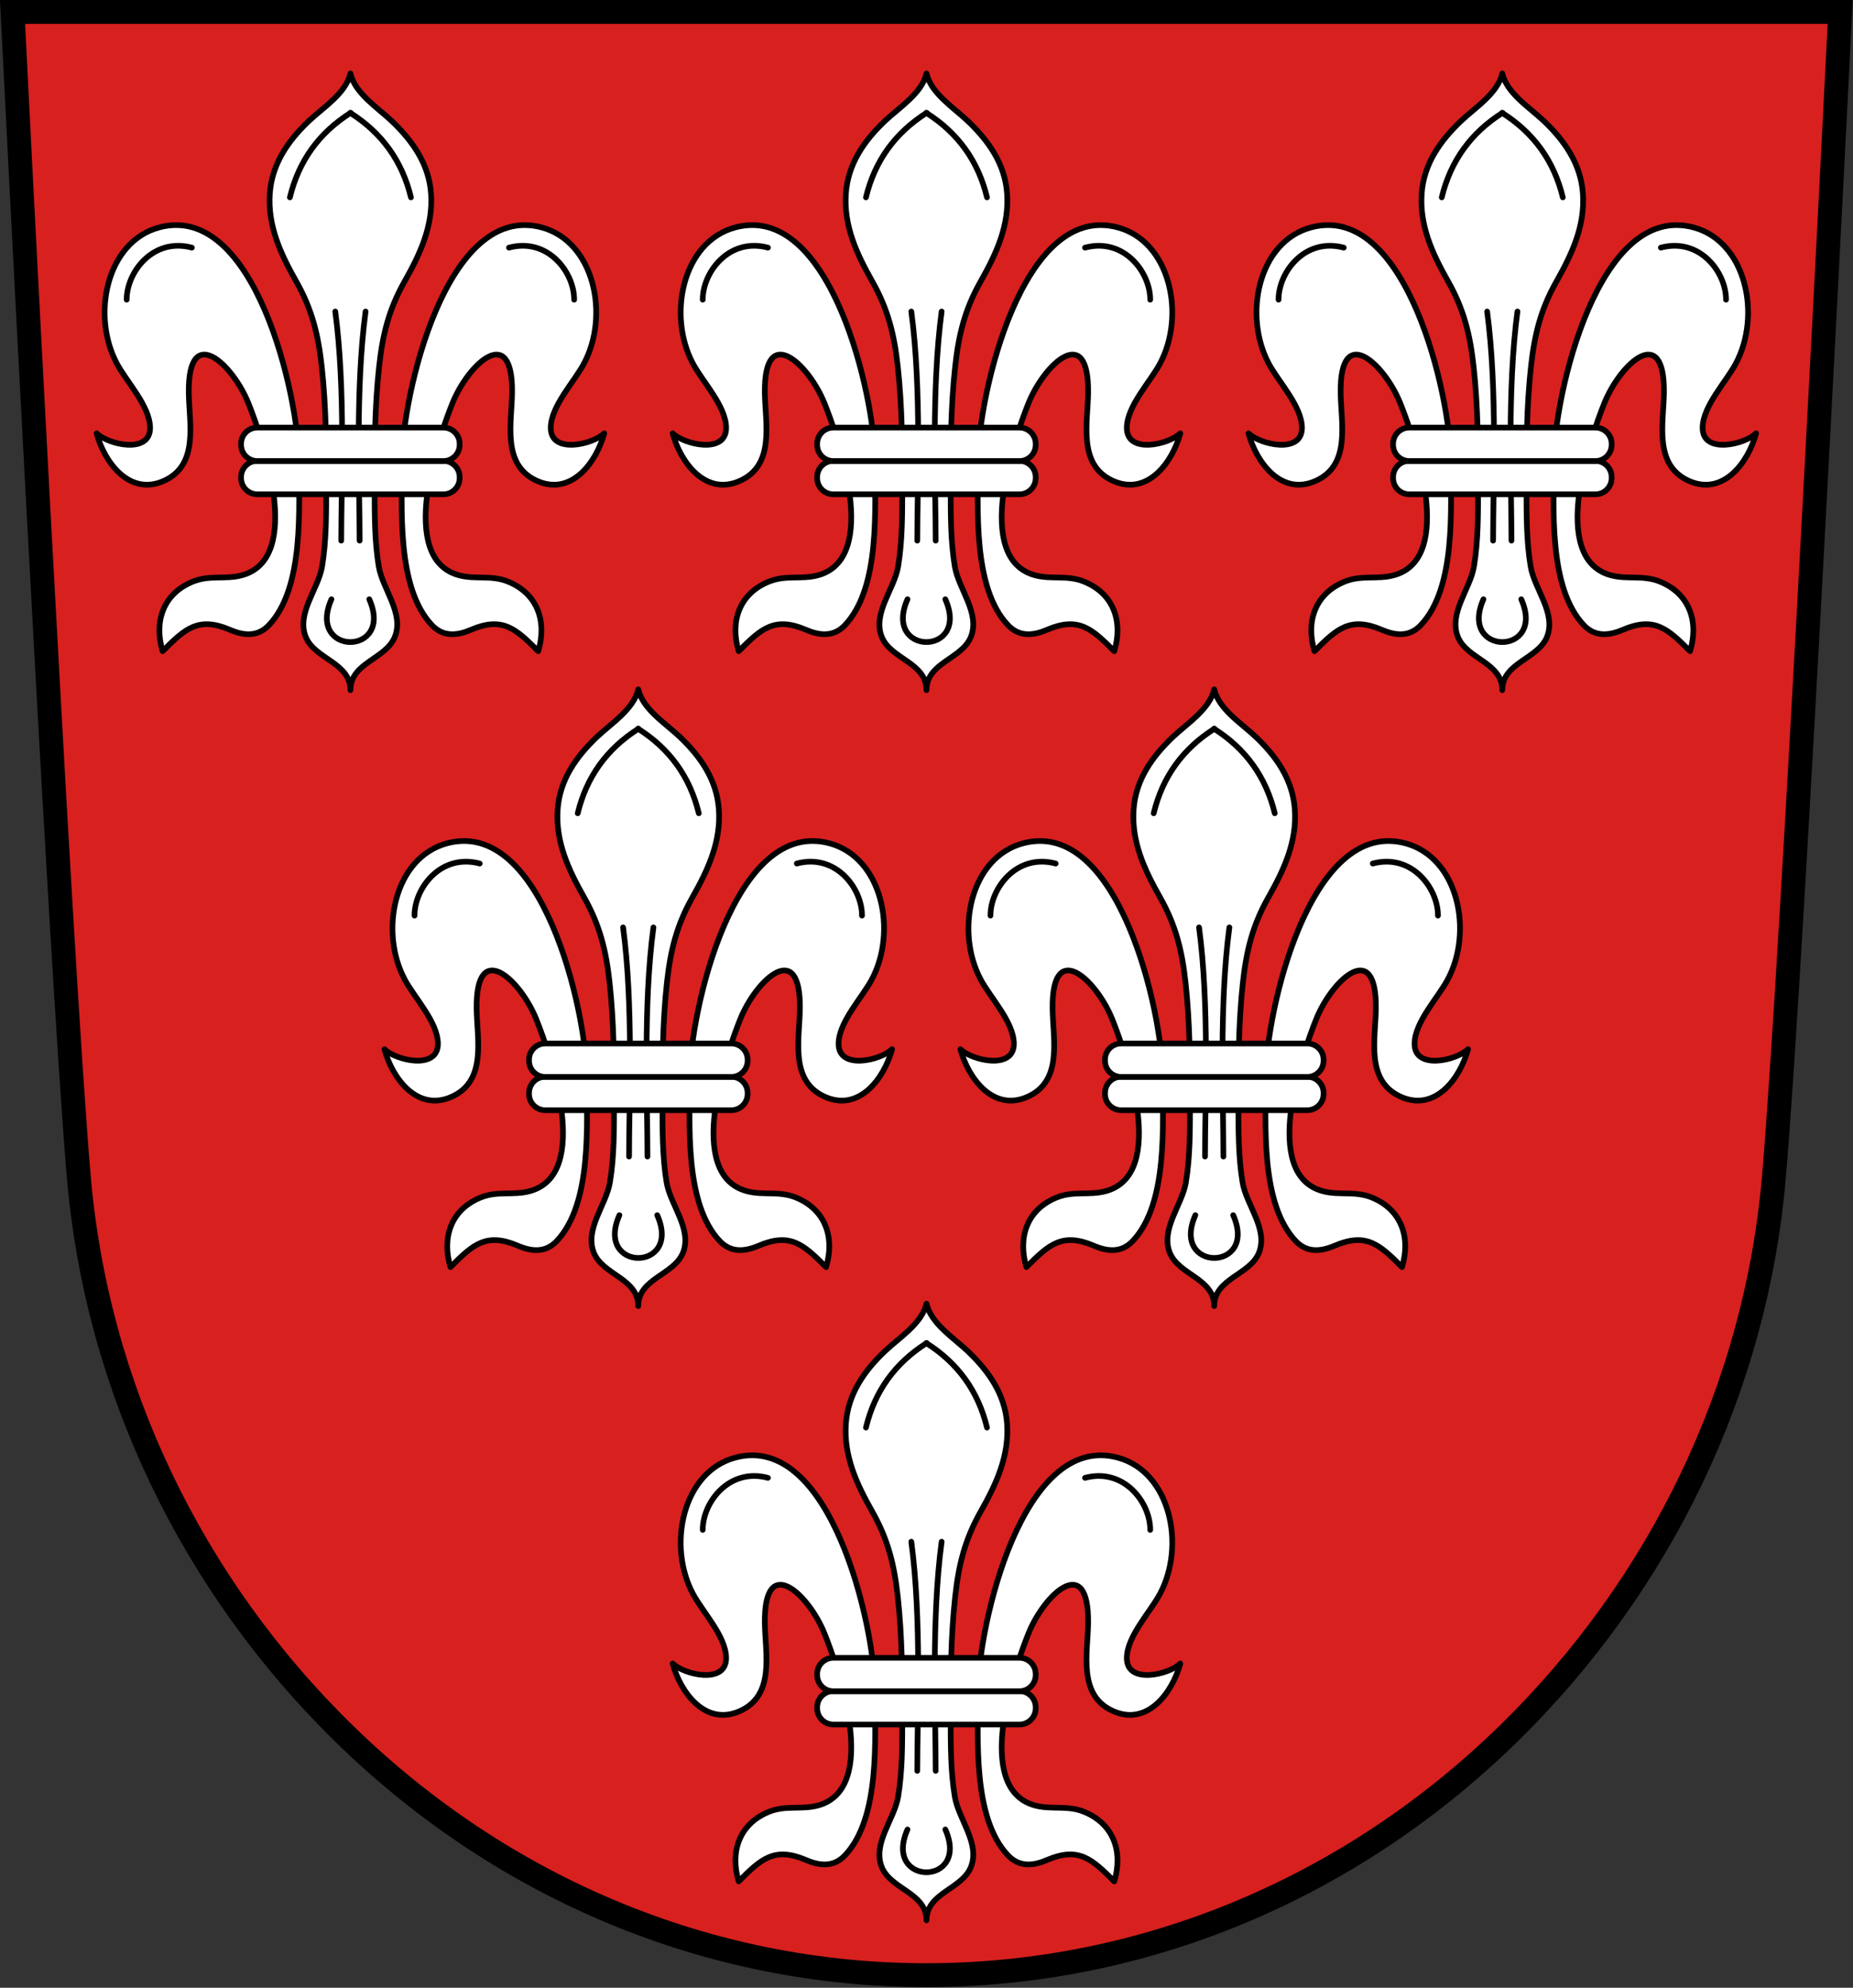 <svg xmlns="http://www.w3.org/2000/svg" xmlns:xlink="http://www.w3.org/1999/xlink" viewBox="0 0 194 208.1"><rect x="0" y="0" width="194" height="208.1" fill="#333333" stroke="none"/><path d="M8.25 123.22c1.885 21.95 11.779 42.68 27.875 58.37 16.653 16.24 38.26 25.19 60.844 25.19 22.581 0 44.211-8.95 60.871-25.19 16.09-15.69 26-36.42 27.88-58.37 1.99-23.11 6.94-121.97 6.94-121.97H1.311s4.952 98.86 6.939 121.97z" stroke="#000" stroke-width="2.5" fill="#d8201f"/><g id="c" stroke-linejoin="round" stroke="#000" stroke-linecap="round" stroke-width=".594" fill="#fff"><path d="M36.688 7.688c-.472 2.086-2.894 3.592-4.344 4.968-2.184 2.074-3.875 4.505-4.094 7.594-.243 3.367 1.134 6.332 2.75 9.188 1.669 2.942 2.32 5.599 2.688 8.968.458 4.204.482 8.405.468 12.625-.009 2.75.018 5.561-.437 8.281-.395 2.36-2.691 4.874-1.719 7.344.935 2.36 4.688 2.694 4.688 5.594 0-2.9 3.721-3.234 4.656-5.594.972-2.47-1.293-4.984-1.688-7.344-.455-2.72-.428-5.531-.437-8.281-.014-4.22.011-8.421.469-12.625.366-3.369 1.018-6.026 2.687-8.968 1.616-2.856 2.993-5.821 2.75-9.188-.219-3.089-1.941-5.52-4.125-7.594-1.45-1.376-3.84-2.882-4.312-4.968z"/><path id="a" d="M37.65 56.6c0-5.838-.462-15.888.625-23.988m15.013-6.687c4.087-1.087 6.837 2.6 6.824 5.45m-23.45-19.563c3.313 2.088 5.438 5.038 6.363 8.85m13.7 3.15c5.5 1.488 7.125 9.2 4.4 14.276-1 1.874-3.425 4.412-3.463 6.662-.05 2.85 4.438 1.775 5.6.612-.837 3.088-3.462 6.588-7.05 4.976-3.7-1.663-2.637-6.038-2.6-9.226.088-7.387-4.574-3.024-6.237 1.088-1.475 3.662-5.863 16.25.675 18.025 1.738.475 3.425-.075 5.225.7 3.037 1.275 4 4.187 3.075 7.25-2.362-2.375-3.75-3.65-7.062-2.237-1.513.65-2.926.712-4.063-.488-3.737-3.938-3.137-12.35-3.137-17.188 0-6.762 4.612-27.162 14.637-24.45z"/><path d="M38.662 62.738c2.638 5.974-6.6 5.974-3.962 0"/><use xlink:href="#a" transform="matrix(-1 0 0 1 73.375 0)"/><use xlink:href="#b" transform="translate(0 3.484)"/><path id="b" d="M48.122 46.575c0 .93-.76 1.69-1.69 1.69h-19.5c-.93 0-1.692-.76-1.692-1.69v-.12c0-.93.762-1.69 1.692-1.69h19.5c.93 0 1.69.76 1.69 1.69v.12"/></g><use xlink:href="#c" transform="matrix(-1 0 0 1 193.97 0)"/><use xlink:href="#c" transform="translate(60.31)"/><use xlink:href="#c" transform="matrix(-1 0 0 1 103.51 64.478)"/><use xlink:href="#c" transform="translate(60.31 128.79)"/><use xlink:href="#c" transform="matrix(-1 0 0 1 163.81 64.478)"/></svg>